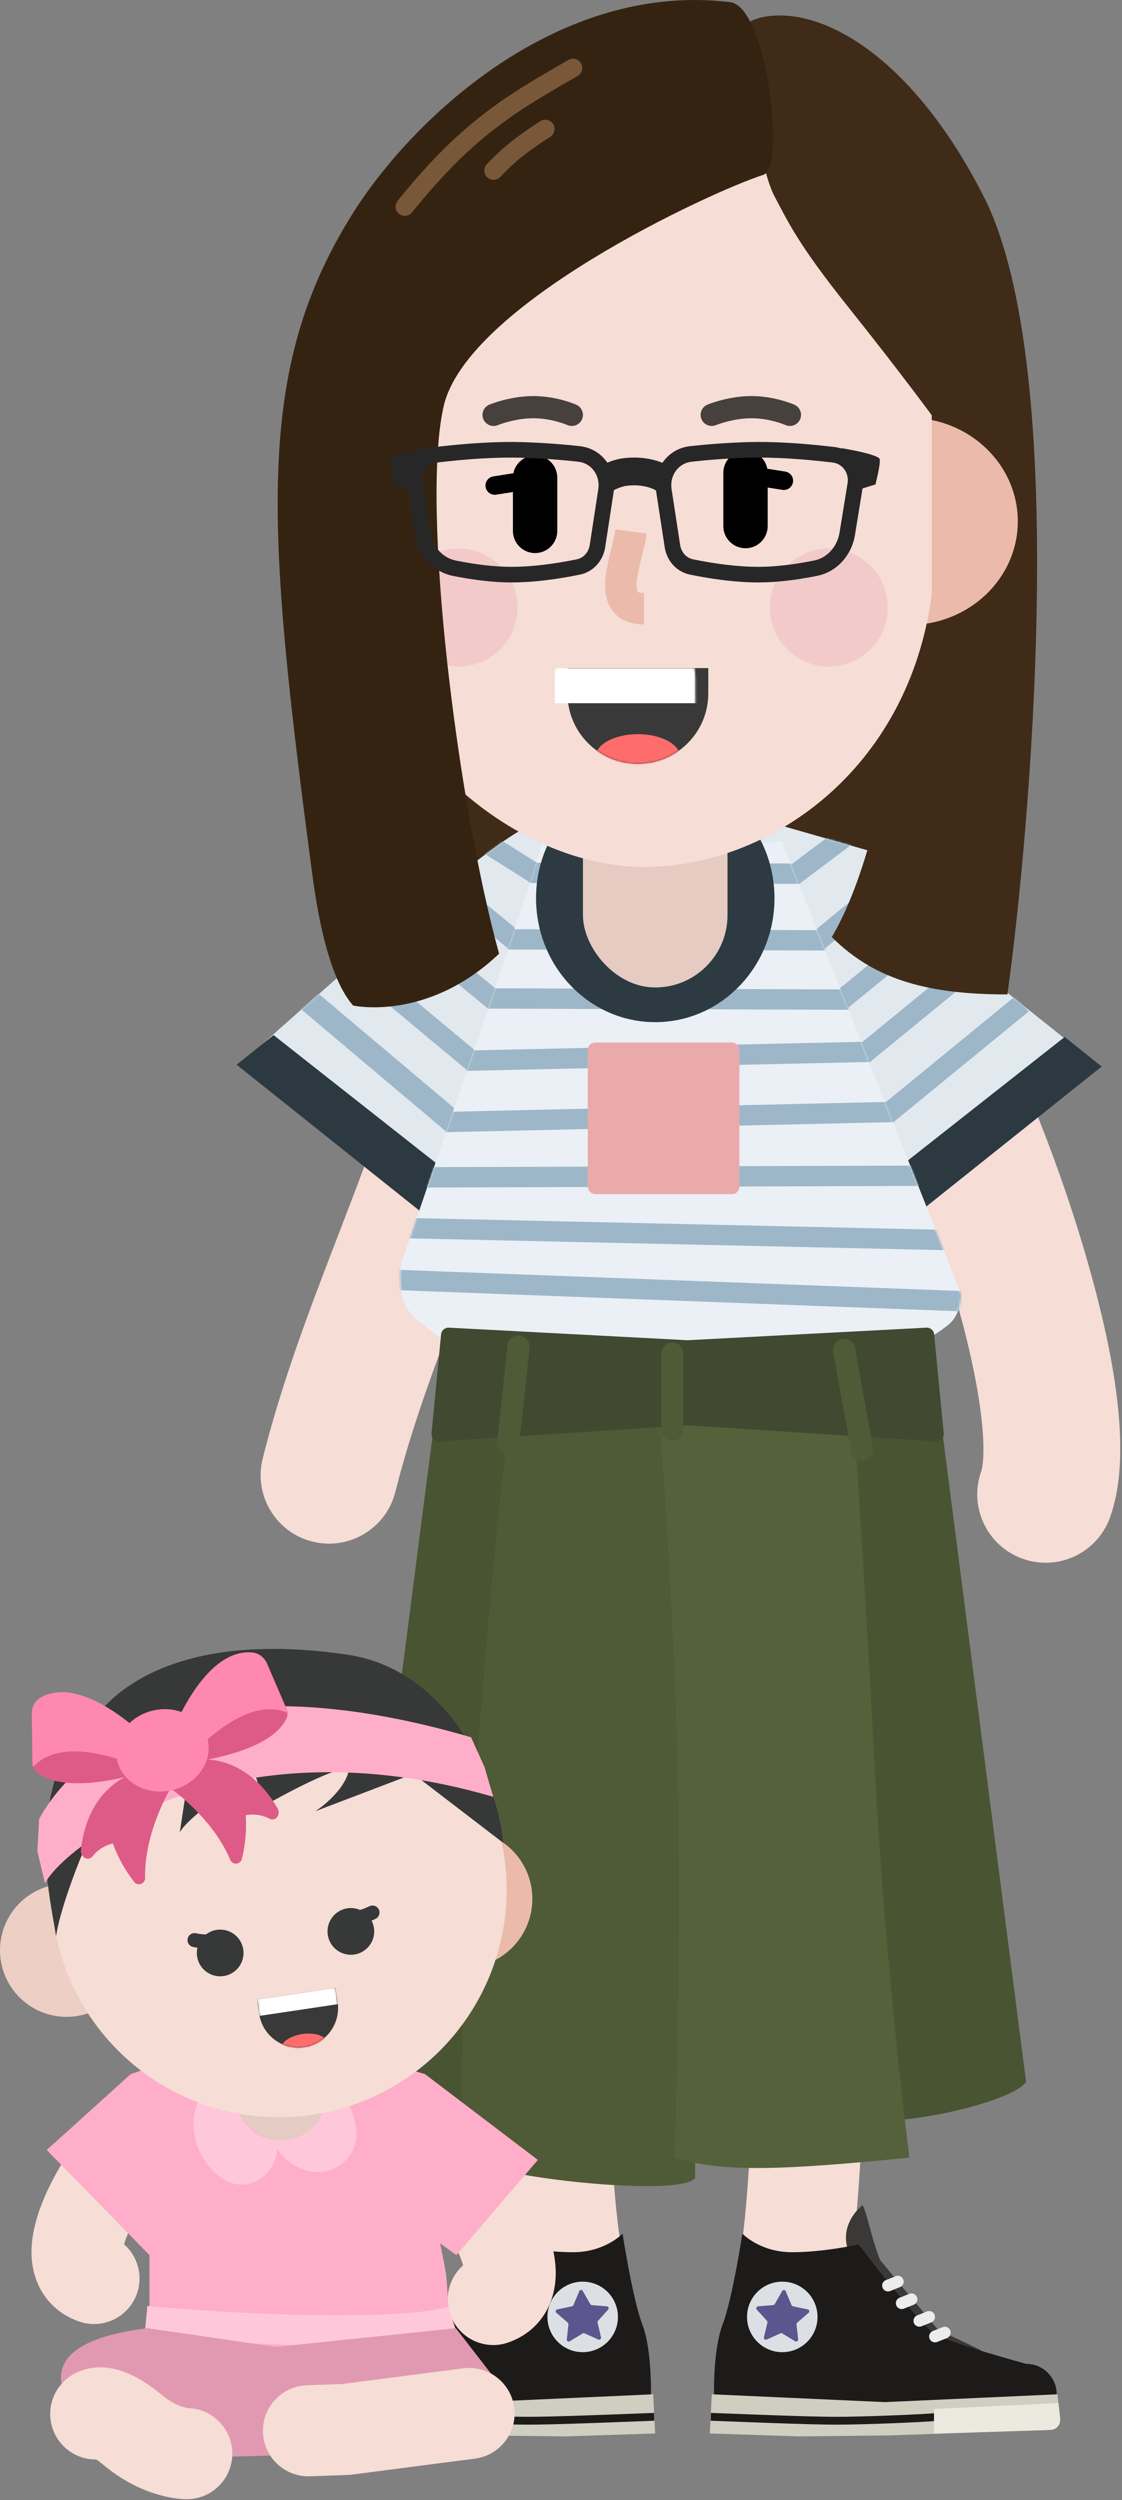 <?xml version="1.0" encoding="UTF-8"?>
<svg width="607px" height="1352px" viewBox="0 0 607 1352" version="1.1" xmlns="http://www.w3.org/2000/svg" xmlns:xlink="http://www.w3.org/1999/xlink">
    <rect x="0" y="0" width="607" height="1352" fill="#808080" stroke="none"/>
    <!-- Generator: Sketch 55.2 (78181) - https://sketchapp.com -->
    <title>gee_me_09</title>
    <desc>Created with Sketch.</desc>
    <defs>
        <path d="M230.328,93.791 L283,135.776 L191,211.776 L139.783,166.961 C139.204,166.81 138.624,166.652 138.046,166.486 L52.574,141.989 C14.143,130.975 -8.082,90.892 2.933,52.461 C13.947,14.031 54.03,-8.194 92.461,2.82 L177.932,27.317 C208.662,36.124 229.03,63.518 230.328,93.791 Z" id="path-1"></path>
        <path d="M6,126 C54.514,82.506 91.698,50.359 117.553,29.558 C143.407,8.758 158.223,-0.93 162,0.494 L202,25.251 L98,202 L6,126 Z" id="path-3"></path>
        <path d="M1,229.5 L54,73.749 L78,0.749 L123,10.749 L207,0.749 L304,246 C304,246 304,256.5 297.5,262 C291,267.5 284.5,270.5 284.5,270.5 L152,299.749 L30,274.5 C30,274.5 10.5,262.5 4.5,254 C-1.5,245.5 1,229.5 1,229.5 Z" id="path-5"></path>
        <path d="M0.503,-2.84217094e-14 C0.172,2.021 8.52651283e-13,4.095 8.52651283e-13,6.209 L8.52651283e-13,20.218 C8.52651283e-13,41.256 17.055,58.311 38.093,58.311 C59.132,58.311 76.187,41.256 76.187,20.218 L76.187,6.209 C76.187,4.095 76.014,2.021 75.683,-2.84217094e-14 L0.503,-2.84217094e-14 Z" id="path-7"></path>
        <path d="M0.79,6.68 C0.773,7.83 0.85,9.01 1.026,10.18 L2.193,17.99 C3.946,29.72 14.876,37.81 26.606,36.06 C38.336,34.31 46.423,23.38 44.67,11.65 L43.503,3.84 C43.327,2.66 43.058,1.51 42.705,0.42 L0.79,6.68 Z" id="path-9"></path>
    </defs>
    <g id="GEE!-ME" stroke="none" stroke-width="1" fill="none" fill-rule="evenodd">
        <g id="gee_me_009" transform="translate(-297, -124)">
            <g id="gee_me_09" transform="translate(297, 124)">
                <g id="upper-limb" transform="translate(128, 352.623)">
                    <rect id="Rectangle" fill="#3F2B18" fill-rule="nonzero" transform="translate(247.737, 93.62) rotate(-7.996) translate(-247.737, -93.62) " x="95.677" y="20.591" width="304.121" height="146.058" rx="73.029"></rect>
                    <path d="M91,189.126 C91,205.081 86.966,224.892 78.607,250.792 C74.959,262.092 70.567,274.382 64.671,289.983 C61.444,298.52 49.685,329.008 48.051,333.288 C32.063,375.167 22.034,404.774 14.128,436.061 C9.121,455.873 21.123,475.992 40.935,480.998 C60.747,486.005 80.866,474.003 85.872,454.191 C92.914,426.325 102.143,399.079 117.184,359.682 C118.736,355.617 130.558,324.965 133.892,316.144 C140.18,299.505 144.95,286.16 149.029,273.522 C159.552,240.919 165,214.164 165,189.126 C165,168.691 148.435,152.126 128,152.126 C107.565,152.126 91,168.691 91,189.126 Z" id="Path" fill="#F6DDD6" fill-rule="nonzero"></path>
                    <path d="M331.769,208.297 C352.389,244.872 373.85,297.367 388.095,346.08 C395.251,370.553 400.238,392.891 402.569,411.029 C403.703,419.847 404.176,427.439 404.014,433.52 C403.943,436.199 403.75,438.479 403.464,440.31 C403.264,441.596 403.055,442.448 402.92,442.818 C395.941,462.024 405.852,483.251 425.057,490.231 C444.263,497.21 465.49,487.299 472.47,468.094 C483.716,437.149 477.356,387.673 459.121,325.311 C443.357,271.404 419.77,213.708 396.231,171.955 C386.195,154.155 363.63,147.86 345.829,157.895 C328.029,167.931 321.734,190.496 331.769,208.297 Z" id="Path" fill="#F6DDD6" fill-rule="nonzero"></path>
                    <g id="Group-7" transform="translate(179, 84.35)">
                        <mask id="mask-2" fill="white">
                            <use xlink:href="#path-1"></use>
                        </mask>
                        <use id="Combined-Shape" fill="#E1E8EE" fill-rule="nonzero" xlink:href="#path-1"></use>
                        <g id="Group-4" mask="url(#mask-2)" fill="#9DB7C9" fill-rule="nonzero">
                            <g transform="translate(74, 13.776)" id="Path">
                                <polygon points="98.483 159.257 175.483 96.257 168.517 87.743 91.517 150.743"></polygon>
                                <polygon points="81.483 130.257 158.483 67.257 151.517 58.743 74.517 121.743"></polygon>
                                <polygon points="70.483 100.257 147.483 37.257 140.517 28.743 63.517 91.743"></polygon>
                                <polygon points="3.304 63.397 81.804 4.397 75.196 -4.397 -3.304 54.603"></polygon>
                                <polygon points="22.487 97.253 122.497 15.253 115.522 6.747 15.513 88.747"></polygon>
                            </g>
                        </g>
                        <polygon id="Path" fill="#2D3941" fill-rule="nonzero" points="190 218.776 289 139.776 269 123.776 175 197.776"></polygon>
                    </g>
                    <g id="Group-8" transform="translate(0, 93.126)">
                        <mask id="mask-4" fill="white">
                            <use xlink:href="#path-3"></use>
                        </mask>
                        <use id="Path" fill="#E1E8EE" fill-rule="nonzero" xlink:href="#path-3"></use>
                        <polygon id="Path" fill="#9DB7C9" fill-rule="nonzero" mask="url(#mask-4)" points="125 159.608 37.966 86.251 30 95.894 117.034 169.251"></polygon>
                        <polygon id="Path" fill="#9DB7C9" fill-rule="nonzero" mask="url(#mask-4)" points="144.019 134.773 60.519 65.273 53.481 73.727 136.981 143.227"></polygon>
                        <polygon id="Path" fill="#9DB7C9" fill-rule="nonzero" mask="url(#mask-4)" points="157.001 102.758 85.501 43.758 78.499 52.242 149.999 111.242"></polygon>
                        <polygon id="Path" fill="#9DB7C9" fill-rule="nonzero" mask="url(#mask-4)" points="177.001 77.758 105.501 18.758 98.499 27.242 169.999 86.242"></polygon>
                        <polygon id="Path" fill="#9DB7C9" fill-rule="nonzero" mask="url(#mask-4)" points="132.072 14.656 163.072 34.156 168.928 24.844 137.928 5.344"></polygon>
                        <polygon id="Path" fill="#2D3941" fill-rule="nonzero" points="99 209 0 130 20 114 114 188"></polygon>
                    </g>
                    <g id="Group-9" transform="translate(88, 64)">
                        <g id="Clipped" transform="translate(0, 37.377)">
                            <mask id="mask-6" fill="white">
                                <use xlink:href="#path-5"></use>
                            </mask>
                            <use id="Path" fill="#EAF0F5" fill-rule="nonzero" xlink:href="#path-5"></use>
                            <g id="Group" mask="url(#mask-6)" fill="#9DB7C9" fill-rule="nonzero">
                                <g transform="translate(-19, 17)" id="Path">
                                    <polygon points="6.793 226.245 325.793 238.245 326.207 227.253 7.207 215.253"></polygon>
                                    <polygon points="5.879 198.248 322.879 205.248 323.121 194.25 6.121 187.25"></polygon>
                                    <polygon points="4.018 171.249 316.018 170.249 315.982 159.249 3.982 160.249"></polygon>
                                    <polygon points="310.876 124.25 -0.124 131.25 0.124 142.248 311.124 135.248"></polygon>
                                    <polygon points="319.879 91.25 2.879 98.25 3.121 109.248 320.121 102.248"></polygon>
                                    <polygon points="322.018 64.249 10.018 63.249 9.982 74.249 321.982 75.249"></polygon>
                                    <polygon points="322.018 32.249 10.018 31.249 9.982 42.249 321.982 43.249"></polygon>
                                    <polygon points="323.018 -3.751 11.018 -4.751 10.982 6.249 322.982 7.249"></polygon>
                                </g>
                            </g>
                        </g>
                        <ellipse id="Oval" fill="#2D3A41" fill-rule="nonzero" cx="138.5" cy="69.126" rx="64.5" ry="67"></ellipse>
                        <rect id="Rectangle" fill="#E6CBC3" fill-rule="nonzero" x="99.376" y="7.10542736e-14" width="78.202" height="117.369" rx="39.101"></rect>
                        <rect id="Rectangle" fill="#EBAAAA" fill-rule="nonzero" x="102" y="147.126" width="82" height="82" rx="4"></rect>
                    </g>
                </g>
                <g id="lower-limb" transform="translate(164.883, 717.944)" fill-rule="nonzero">
                    <path d="M236.434,161.234 C247.177,213.188 246.415,425.938 236.114,498.085 C233.772,514.487 245.17,529.682 261.572,532.024 C277.975,534.366 293.17,522.968 295.512,506.566 C300.635,470.682 303.89,399.101 304.158,324.296 C304.442,245.213 301.429,179.25 295.191,149.085 C291.836,132.859 275.963,122.426 259.738,125.781 C243.513,129.136 233.079,145.009 236.434,161.234 Z" id="Path" fill="#F6DDD6"></path>
                    <path d="M111.269,143.013 C105.032,173.178 102.019,239.141 102.302,318.225 C102.57,393.03 105.826,464.612 110.949,500.496 C113.291,516.898 128.486,528.296 144.888,525.954 C161.291,523.612 172.689,508.417 170.347,492.015 C160.045,419.868 159.283,207.116 170.026,155.162 C173.381,138.937 162.948,123.064 146.723,119.709 C130.497,116.354 114.624,126.787 111.269,143.013 Z" id="Path" fill="#F6DDD6"></path>
                    <path d="M24.117,407.806 L74.117,19.805 L130.117,19.805 C146.117,143.805 132.917,423.006 112.117,427.806 C91.317,432.606 30.784,418.476 24.117,407.806 Z" id="Path" fill="#495433"></path>
                    <path d="M390.222,407.806 L340.222,19.805 L284.222,19.805 C268.222,143.805 281.422,423.006 302.222,427.806 C323.022,432.606 383.555,418.476 390.222,407.806 Z" id="Path" fill="#495433"></path>
                    <path d="M89.454,449.806 C102.454,459.806 204.541,470.476 211.208,459.806 L211.208,251.805 L194.454,44.805 L111.313,44.805 C95.313,168.805 76.454,439.806 89.454,449.806 Z" id="Path" fill="#4F5B36"></path>
                    <path d="M200.117,448.806 C225.117,456.806 257.117,455.806 327.117,448.806 C327.117,448.806 314.026,347.806 308.117,233.805 C302.208,119.805 295.117,20.805 295.117,20.805 L191.117,34.805 C200.117,172.805 206.117,249.805 200.117,448.806 Z" id="Path" fill="#54613A"></path>
                    <path d="M73.748,3.615 C73.954,1.484 75.802,-0.106 77.94,0.006 L207.117,6.805 L336.294,0.006 C338.432,-0.106 340.28,1.484 340.486,3.615 L345.664,57.124 C345.901,59.578 343.884,61.66 341.424,61.501 L207.117,52.805 L72.81,61.501 C70.35,61.66 68.333,59.578 68.57,57.124 L73.748,3.615 Z" id="Path" fill="#414931"></path>
                    <path d="M109.65,9.673 L104.15,61.673 C103.802,64.969 106.19,67.923 109.486,68.271 C112.781,68.62 115.735,66.231 116.084,62.936 L121.584,10.936 C121.932,7.64 119.543,4.686 116.248,4.338 C112.953,3.989 109.999,6.378 109.65,9.673 Z" id="Path" fill="#4F5B36"></path>
                    <path d="M192.838,14.056 L192.838,55.056 C192.838,58.369 195.524,61.056 198.838,61.056 C202.152,61.056 204.838,58.369 204.838,55.056 L204.838,14.056 C204.838,10.742 202.152,8.056 198.838,8.056 C195.524,8.056 192.838,10.742 192.838,14.056 Z" id="Path" fill="#4F5B36"></path>
                    <path d="M285.881,13.121 L295.625,67.121 C296.214,70.382 299.334,72.549 302.595,71.96 C305.856,71.372 308.023,68.251 307.435,64.99 L297.691,10.99 C297.102,7.729 293.981,5.562 290.72,6.151 C287.459,6.739 285.293,9.86 285.881,13.121 Z" id="Path" fill="#4F5B36"></path>
                    <g id="Group-2" transform="translate(219.13, 474.576)">
                        <path d="M74.682,23.84 C70.868,12.4 78.389,3.18 82.627,0 C84.745,2.97 87.393,18.01 92.16,29.66 L104.607,44.76 L123.41,67.27 L146.715,78.39 L134.533,92.69 C126.235,86.34 78.495,35.28 74.682,23.84 Z" id="Path" fill="#3B3937"></path>
                        <path d="M2.273,103.26 C2.273,103.26 1.595,78.39 6.885,64.62 C12.175,50.85 17.626,15.34 17.626,15.34 C17.626,15.34 27.012,25.4 44.491,25.4 C61.969,25.4 80.507,21.19 80.507,21.19 C80.507,21.19 112.971,64.06 121.445,69.36 C129.92,74.66 171.233,85.78 171.233,85.78 C180.301,85.78 187.652,93.13 187.652,102.2 L187.652,110.55 L88.077,110.55 L2.273,103.26 Z" id="Path" fill="#1C1B19"></path>
                        <path d="M97.58,46.39 L102.877,44.27 C104.506,43.618 105.299,41.769 104.646,40.139 C103.994,38.51 102.145,37.717 100.515,38.37 L95.218,40.49 C93.589,41.142 92.796,42.991 93.449,44.621 C94.101,46.25 95.95,47.043 97.58,46.39 Z" id="Path" fill="#ECECEC"></path>
                        <path d="M104.995,55.92 L110.292,53.8 C111.921,53.148 112.714,51.299 112.061,49.669 C111.409,48.04 109.56,47.247 107.93,47.9 L102.633,50.02 C101.004,50.672 100.211,52.521 100.864,54.151 C101.516,55.78 103.365,56.573 104.995,55.92 Z" id="Path" fill="#ECECEC"></path>
                        <path d="M114.529,65.45 L119.826,63.33 C121.455,62.678 122.248,60.829 121.595,59.199 C120.943,57.57 119.094,56.777 117.464,57.43 L112.167,59.55 C110.538,60.202 109.745,62.051 110.398,63.681 C111.05,65.31 112.899,66.103 114.529,65.45 Z" id="Path" fill="#ECECEC"></path>
                        <path d="M123.003,73.93 L128.301,71.81 C129.93,71.158 130.723,69.309 130.07,67.679 C129.418,66.05 127.569,65.257 125.939,65.91 L120.641,68.03 C119.012,68.682 118.219,70.531 118.872,72.161 C119.524,73.79 121.373,74.583 123.003,73.93 Z" id="Path" fill="#ECECEC"></path>
                        <path d="M1.059,102.23 L94.808,106.46 L188.028,102.23 L189.498,114.42 C189.944,118.12 187.127,121.4 183.403,121.53 L96.752,124.47 L48.376,125 L1.5063506e-12,123.41 L1.059,102.23 Z" id="Path" fill="#D0CEC1"></path>
                        <path d="M0.454,116.527 C3.478,116.635 21.176,117.316 26.232,117.502 C29.457,117.622 32.48,117.73 35.376,117.831 C50.574,118.359 61.81,118.649 68.856,118.649 C81.801,118.649 112.783,117.507 124.124,116.521 L123.756,112.299 C112.548,113.275 81.687,114.411 68.856,114.411 C61.874,114.411 50.673,114.123 35.523,113.596 C32.631,113.496 29.61,113.387 26.389,113.268 C21.338,113.081 3.636,112.401 0.606,112.293 L0.454,116.527 Z" id="Path" fill="#1C1B19"></path>
                        <path d="M121.291,123.41 L121.291,113.88 L121.291,110.17 L188.558,106.99 L189.513,115.59 C189.855,118.67 187.503,121.38 184.412,121.47 L121.291,123.41 Z" id="Path" fill="#ECEADF"></path>
                        <circle id="Oval" fill="#DCE0E4" cx="39.196" cy="60.38" r="19.068"></circle>
                        <path d="M39.151,46.36 C39.587,45.6 40.708,45.66 41.047,46.47 L44.214,54.02 C44.349,54.34 44.633,54.57 44.974,54.65 L52.984,56.31 C53.844,56.49 54.125,57.58 53.46,58.15 L47.263,63.5 C46.999,63.72 46.864,64.07 46.902,64.41 L47.79,72.55 C47.886,73.42 46.939,74.02 46.188,73.57 L39.192,69.33 C38.894,69.14 38.526,69.12 38.208,69.27 L30.747,72.62 C29.946,72.98 29.08,72.27 29.281,71.42 L31.154,63.45 C31.233,63.11 31.141,62.75 30.907,62.5 L25.407,56.44 C24.817,55.79 25.229,54.74 26.104,54.67 L34.257,53.99 C34.605,53.96 34.916,53.76 35.089,53.46 L39.151,46.36 Z" id="Path" fill="#5B568E"></path>
                    </g>
                    <g id="Group-3" transform="translate(0, 474.576)">
                        <path d="M114.865,23.84 C118.678,12.4 111.157,3.18 106.92,0 C104.801,2.97 102.153,18.01 97.386,29.66 L84.939,44.76 L66.136,67.27 L42.832,78.39 L55.014,92.69 C63.312,86.34 111.051,35.28 114.865,23.84 Z" id="Path" fill="#3B3937"></path>
                        <path d="M187.274,103.26 C187.274,103.26 187.952,78.39 182.661,64.62 C177.371,50.85 171.92,15.34 171.92,15.34 C171.92,15.34 162.534,25.4 145.056,25.4 C127.577,25.4 109.039,21.19 109.039,21.19 C109.039,21.19 76.576,64.06 68.101,69.36 C59.626,74.66 18.314,85.78 18.314,85.78 C9.246,85.78 1.894,93.13 1.894,102.2 L1.894,110.55 L101.469,110.55 L187.274,103.26 Z" id="Path" fill="#1C1B19"></path>
                        <path d="M94.329,40.49 L89.031,38.37 C87.401,37.717 85.551,38.51 84.899,40.139 C84.247,41.769 85.04,43.618 86.669,44.27 L91.967,46.39 C93.597,47.043 95.446,46.25 96.098,44.621 C96.75,42.991 95.958,41.142 94.329,40.49 Z" id="Path" fill="#ECECEC"></path>
                        <path d="M86.913,50.02 L81.616,47.9 C79.986,47.247 78.137,48.04 77.484,49.669 C76.832,51.299 77.625,53.148 79.254,53.8 L84.551,55.92 C86.181,56.573 88.03,55.78 88.682,54.151 C89.334,52.521 88.542,50.672 86.913,50.02 Z" id="Path" fill="#ECECEC"></path>
                        <path d="M77.379,59.55 L72.082,57.43 C70.452,56.777 68.603,57.57 67.95,59.199 C67.298,60.829 68.091,62.678 69.72,63.33 L75.017,65.45 C76.647,66.103 78.496,65.31 79.148,63.681 C79.8,62.051 79.008,60.202 77.379,59.55 Z" id="Path" fill="#ECECEC"></path>
                        <path d="M68.905,68.03 L63.608,65.91 C61.978,65.257 60.129,66.05 59.476,67.679 C58.824,69.309 59.617,71.158 61.246,71.81 L66.543,73.93 C68.173,74.583 70.022,73.79 70.674,72.161 C71.326,70.531 70.534,68.682 68.905,68.03 Z" id="Path" fill="#ECECEC"></path>
                        <path d="M188.487,102.23 L94.738,106.46 L1.519,102.23 L0.049,114.42 C-0.397,118.12 2.419,121.4 6.143,121.53 L92.794,124.47 L141.17,125 L189.546,123.41 L188.487,102.23 Z" id="Path" fill="#D0CEC1"></path>
                        <path d="M188.94,112.293 C185.911,112.401 168.212,113.081 163.158,113.268 C159.936,113.387 156.915,113.496 154.023,113.596 C138.873,114.123 127.672,114.411 120.691,114.411 C107.859,114.411 76.998,113.275 65.791,112.299 L65.423,116.521 C76.763,117.507 107.744,118.649 120.691,118.649 C127.737,118.649 138.972,118.359 154.17,117.831 C157.066,117.73 160.09,117.622 163.314,117.502 C168.373,117.315 186.07,116.635 189.092,116.527 L188.94,112.293 Z" id="Path" fill="#1C1B19"></path>
                        <path d="M68.255,123.41 L68.255,113.88 L68.255,110.17 L0.988,106.99 L0.033,115.59 C-0.308,118.67 2.044,121.38 5.134,121.47 L68.255,123.41 Z" id="Path" fill="#ECEADF"></path>
                        <circle id="Oval" fill="#DCE0E4" transform="translate(150.35, 60.38) scale(-1, 1) translate(-150.35, -60.38) " cx="150.35" cy="60.38" r="19.068"></circle>
                        <path d="M150.395,46.36 C149.959,45.6 148.839,45.66 148.499,46.47 L145.333,54.02 C145.198,54.34 144.913,54.57 144.572,54.65 L136.562,56.31 C135.702,56.49 135.421,57.58 136.086,58.15 L142.283,63.5 C142.547,63.72 142.682,64.07 142.644,64.41 L141.756,72.55 C141.661,73.42 142.608,74.02 143.358,73.57 L150.355,69.33 C150.653,69.14 151.021,69.12 151.339,69.27 L158.8,72.62 C159.6,72.98 160.467,72.27 160.266,71.42 L158.393,63.45 C158.313,63.11 158.405,62.75 158.64,62.5 L164.139,56.44 C164.729,55.79 164.318,54.74 163.443,54.67 L155.289,53.99 C154.942,53.96 154.631,53.76 154.458,53.46 L150.395,46.36 Z" id="Path" fill="#5B568E"></path>
                    </g>
                </g>
                <g id="head" transform="translate(150, -0)">
                    <path d="M344.053,209.685 C325.618,132.771 246.119,93.251 215.302,83.805 C201.233,57.493 240.892,13.34 263,9.165 C295.157,3.093 343.903,31.18 382.09,106.07 C430.099,200.225 406.59,454.758 395,537.749 C354,537.749 324,530.749 300,506.749 C341.053,436.749 344.053,276.479 344.053,276.479 C344.053,276.479 354.241,252.19 344.053,209.685 Z" id="Path" fill="#3F2B18" fill-rule="nonzero"></path>
                    <ellipse id="Oval" fill="#EBBAAA" fill-rule="nonzero" cx="341.546" cy="281.928" rx="59.086" ry="56.076"></ellipse>
                    <path d="M42.505,174.894 C42.505,93.507 112.252,27.53 198.288,27.53 C284.325,27.53 354.072,93.507 354.072,174.894 L354.072,321.465 C341.508,416.539 266.13,468.829 198.288,468.829 C130.447,468.829 51.718,405.447 42.505,321.465 L42.505,174.894 Z" id="Path" fill="#F6DDD6" fill-rule="nonzero"></path>
                    <path d="M157,361.271 L157,374.967 C157,396.005 174.055,413.06 195.093,413.06 C216.132,413.06 233.187,396.005 233.187,374.967 L233.187,361.271 L157,361.271 Z" id="Path" fill="#393939"></path>
                    <g id="Group-6" transform="translate(157, 354.749)">
                        <mask id="mask-8" fill="white">
                            <use xlink:href="#path-7"></use>
                        </mask>
                        <g id="Path"></g>
                        <ellipse id="Oval" fill="#FF6C6C" fill-rule="nonzero" mask="url(#mask-8)" cx="38.093" cy="54.762" rx="22.972" ry="12.511"></ellipse>
                        <rect id="Rectangle" fill="#FFFFFF" fill-rule="nonzero" mask="url(#mask-8)" x="-7" y="6.522" width="91" height="19"></rect>
                    </g>
                    <path d="M263,10.165 C292.547,30.546 303.483,17.047 346,100.49 C346,100.49 373.352,147.372 379,182.165 C384.572,216.492 405,241.165 405,241.165 L356,227.165 C356,227.165 337,201.165 309,166.165 C281,131.165 276,119.165 269,106.165 C262,93.165 250.088,37.53 263,10.165 Z" id="Path" fill="#3F2B18" fill-rule="nonzero"></path>
                    <path d="M119.343,229.889 C119.551,229.802 120.034,229.616 120.757,229.363 C122.012,228.924 123.44,228.482 125.006,228.067 C129.462,226.889 134.073,226.184 138.534,226.184 C142.978,226.184 147.436,226.883 151.658,228.05 C153.135,228.459 154.47,228.894 155.632,229.325 C156.296,229.571 156.73,229.749 156.906,229.828 C159.931,231.18 163.479,229.824 164.832,226.799 C166.184,223.773 164.828,220.225 161.802,218.872 C161.396,218.69 160.721,218.413 159.804,218.073 C158.332,217.528 156.674,216.987 154.855,216.484 C149.658,215.047 144.153,214.184 138.534,214.184 C132.933,214.184 127.325,215.041 121.938,216.467 C120.059,216.964 118.335,217.498 116.797,218.035 C115.845,218.368 115.144,218.638 114.727,218.811 C111.669,220.086 110.222,223.599 111.496,226.658 C112.771,229.716 116.284,231.163 119.343,229.889 Z" id="Path" fill="#46413D" fill-rule="nonzero"></path>
                    <path d="M237.343,229.889 C237.551,229.802 238.034,229.616 238.757,229.363 C240.012,228.924 241.44,228.482 243.006,228.067 C247.462,226.889 252.073,226.184 256.534,226.184 C260.978,226.184 265.436,226.883 269.658,228.05 C271.135,228.459 272.47,228.894 273.632,229.325 C274.296,229.571 274.73,229.749 274.906,229.828 C277.931,231.18 281.479,229.824 282.832,226.799 C284.184,223.773 282.828,220.225 279.802,218.872 C279.396,218.69 278.721,218.413 277.804,218.073 C276.332,217.528 274.674,216.987 272.855,216.484 C267.658,215.047 262.153,214.184 256.534,214.184 C250.933,214.184 245.325,215.041 239.938,216.467 C238.059,216.964 236.335,217.498 234.797,218.035 C233.845,218.368 233.144,218.638 232.727,218.811 C229.669,220.086 228.222,223.599 229.496,226.658 C230.771,229.716 234.284,231.163 237.343,229.889 Z" id="Path" fill="#46413D" fill-rule="nonzero"></path>
                    <ellipse id="Oval" fill="#F2CACA" fill-rule="nonzero" cx="98.095" cy="328.549" rx="31.865" ry="31.883"></ellipse>
                    <path d="M90,219.749 C102.434,165.044 233.667,103.989 263,94.534 C275.097,90.635 265.041,3.609 245,1.165 C152,-10.176 73.366,63.749 41,115.165 C-12.275,199.796 -6.288,282.73 19,473.165 C24.92,517.749 34,535.749 41,543.749 C41,543.749 81,552.749 120,515.749 C97.493,434.265 77.566,274.454 90,219.749 Z" id="Path" fill="#352312" fill-rule="nonzero"></path>
                    <path d="M157.519,32.408 C134.481,45.572 123.206,52.649 110.673,62.433 C95.353,74.393 81.117,88.72 65.105,108.614 C63.374,110.765 63.714,113.913 65.865,115.644 C68.016,117.376 71.164,117.035 72.895,114.884 C88.445,95.564 102.143,81.779 116.827,70.315 C128.877,60.907 139.835,54.03 162.481,41.09 C164.878,39.72 165.711,36.666 164.341,34.268 C162.971,31.871 159.917,31.038 157.519,32.408 Z" id="Path" fill="#795839" fill-rule="nonzero"></path>
                    <path d="M142.275,65.557 C129.151,74.088 122.366,79.364 113.379,88.801 C111.475,90.8 111.552,93.965 113.552,95.87 C115.551,97.774 118.716,97.697 120.621,95.697 C128.981,86.919 135.197,82.084 147.725,73.941 C150.04,72.436 150.697,69.339 149.192,67.024 C147.687,64.709 144.59,64.052 142.275,65.557 Z" id="Path" fill="#795839" fill-rule="nonzero"></path>
                    <path d="M118.435,267.503 L145.371,263.244 C148.098,262.812 149.96,260.252 149.529,257.524 C149.097,254.797 146.537,252.935 143.809,253.366 L116.873,257.625 C114.146,258.057 112.284,260.617 112.715,263.345 C113.147,266.072 115.707,267.934 118.435,267.503 Z" id="Path" fill="#000000" fill-rule="nonzero"></path>
                    <path d="M246.34,260.636 L273.276,264.894 C276.004,265.325 278.565,263.463 278.996,260.736 C279.427,258.008 277.565,255.447 274.838,255.016 L247.902,250.758 C245.174,250.327 242.613,252.189 242.182,254.916 C241.751,257.644 243.613,260.205 246.34,260.636 Z" id="Path" fill="#000000" fill-rule="nonzero"></path>
                    <path d="M127.489,258.305 L127.488,287.083 C127.488,293.71 132.86,299.083 139.488,299.083 C146.115,299.083 151.488,293.711 151.488,287.083 L151.489,258.305 C151.489,251.678 146.117,246.305 139.489,246.305 C132.862,246.305 127.489,251.677 127.489,258.305 Z" id="Path" fill="#000000" fill-rule="nonzero"></path>
                    <path d="M241.315,255.696 L241.315,284.475 C241.315,291.102 246.688,296.475 253.315,296.475 C259.942,296.475 265.315,291.102 265.315,284.475 L265.315,255.696 C265.315,249.069 259.942,243.696 253.315,243.696 C246.688,243.696 241.315,249.069 241.315,255.696 Z" id="Path" fill="#000000" fill-rule="nonzero"></path>
                    <path d="M183.026,286.269 C182.695,288.68 182.322,290.306 180.55,297.42 C180.121,299.143 179.817,300.393 179.525,301.647 C177.365,310.926 176.698,317.267 178.107,323.143 C180.315,332.35 187.623,337.655 198.398,337.655 L198.398,320.655 C197.272,320.655 196.39,320.55 195.739,320.374 C195.347,320.268 195.122,320.164 195.004,320.078 C194.974,320.056 194.965,320.046 194.933,319.994 C194.838,319.839 194.733,319.576 194.638,319.179 C194.038,316.679 194.499,312.302 196.082,305.502 C196.351,304.349 196.637,303.173 197.047,301.527 C199.013,293.63 199.416,291.876 199.868,288.579 L183.026,286.269 Z" id="Path" fill="#EBBAAA" fill-rule="nonzero"></path>
                    <ellipse id="Oval" fill="#F2CACA" fill-rule="nonzero" cx="298.387" cy="328.549" rx="31.865" ry="31.883"></ellipse>
                    <path d="M204.981,265.817 C203.119,253.686 211.286,242.602 223.208,241.29 C233.345,240.174 243.878,239.398 254.547,239.085 C268.495,238.676 284.68,239.733 301.454,241.733 C311.592,242.942 318.535,252.424 316.867,262.67 L312.542,289.251 C310.721,300.44 302.688,309.266 292.053,311.403 C280.895,313.644 270.078,314.967 260.323,314.967 C248.791,314.967 236.025,313.34 223.281,310.737 C216.143,309.28 210.75,303.4 209.611,295.98 L204.981,265.817 Z M213.325,264.537 L217.955,294.7 C218.566,298.686 221.358,301.729 224.97,302.467 C237.205,304.966 249.447,306.527 260.323,306.527 C269.444,306.527 279.736,305.267 290.391,303.127 C297.48,301.703 302.94,295.704 304.21,287.895 L308.535,261.314 C309.44,255.758 305.772,250.749 300.454,250.115 C284.059,248.159 268.256,247.128 254.795,247.523 C244.364,247.828 234.054,248.588 224.132,249.68 C217.059,250.459 212.18,257.081 213.325,264.537 Z" id="Path" fill="#282727" fill-rule="nonzero"></path>
                    <path d="M325.949,248.379 C325.574,246.128 311.725,243.377 304.847,242.282 C309.349,246.034 311.099,259.477 311.412,265.729 L323.604,261.978 C324.542,258.383 326.324,250.63 325.949,248.379 Z" id="Path" fill="#282727" fill-rule="nonzero"></path>
                    <path d="M163.792,241.29 C153.655,240.174 143.122,239.398 132.453,239.085 C118.505,238.676 102.32,239.733 85.546,241.733 C75.408,242.942 68.465,252.424 70.133,262.67 L74.458,289.251 C76.279,300.44 84.312,309.266 94.947,311.403 C106.105,313.644 116.922,314.967 126.677,314.967 C138.209,314.967 150.975,313.34 163.72,310.737 C170.857,309.28 176.25,303.4 177.389,295.98 L182.019,265.817 C183.881,253.686 175.714,242.602 163.792,241.29 Z M169.045,294.7 C168.434,298.686 165.642,301.729 162.031,302.467 C149.795,304.966 137.553,306.527 126.677,306.527 C117.556,306.527 107.264,305.267 96.609,303.127 C89.52,301.703 84.06,295.704 82.79,287.895 L78.465,261.314 C77.56,255.758 81.228,250.749 86.546,250.115 C102.941,248.159 118.744,247.128 132.205,247.523 C142.636,247.828 152.946,248.588 162.868,249.68 C169.941,250.459 174.82,257.081 173.675,264.537 L169.045,294.7 Z" id="Path" fill="#282727" fill-rule="nonzero"></path>
                    <path d="M61.051,248.379 C61.426,246.128 75.275,243.377 82.153,242.282 C77.651,246.034 75.901,259.477 75.588,265.729 L63.396,261.978 C62.458,258.383 60.676,250.63 61.051,248.379 Z" id="Path" fill="#282727" fill-rule="nonzero"></path>
                    <path d="M178.123,266.901 C178.844,266.565 181.577,265.27 182.211,264.976 C183.465,264.395 184.381,264.002 185.219,263.689 C187.57,262.812 189.715,262.447 193.24,262.447 C198.764,262.447 203.671,264.102 205.788,265.866 L215.394,254.338 C210.485,250.247 202.165,247.441 193.24,247.441 C187.973,247.441 184.053,248.107 179.971,249.63 C178.717,250.099 177.476,250.632 175.905,251.359 C175.195,251.688 172.436,252.996 171.779,253.303 L178.123,266.901 Z" id="Path" fill="#282727" fill-rule="nonzero"></path>
                </g>
                <g id="baby" transform="translate(0, 891.654)">
                    <path d="M83.608,291.937 C91.688,280.992 89.366,265.57 78.421,257.49 C67.477,249.41 52.055,251.732 43.974,262.676 C32.077,278.791 23.161,295.488 19.289,310.187 C16.671,320.123 16.177,329.509 18.69,338.376 C22.094,350.389 30.726,359.581 42.813,363.752 C55.673,368.189 69.695,361.361 74.132,348.501 C77.488,338.776 74.401,328.387 67.136,321.98 C69.381,314.177 75.376,303.087 83.608,291.937 Z" id="Path" fill="#F6DDD6" fill-rule="nonzero"></path>
                    <path d="M243.556,359.849 C247.987,372.712 262.006,379.546 274.868,375.116 C286.959,370.95 295.596,361.76 299.002,349.744 C301.516,340.877 301.022,331.491 298.404,321.554 C294.532,306.857 285.617,290.159 273.72,274.039 C265.642,263.094 250.22,260.769 239.274,268.847 C228.328,276.926 226.004,292.348 234.082,303.294 C242.313,314.447 248.308,325.537 250.555,333.342 C243.294,339.745 240.207,350.128 243.556,359.849 Z" id="Path" fill="#F6DDD6" fill-rule="nonzero"></path>
                    <path d="M25.264,270.986 L70.739,229.936 L108.634,216.666 L185.057,216.666 L229.901,229.936 L290.976,276.356 L246.954,327.826 L238.111,321.516 C243.164,346.776 240.638,332.246 243.796,373.306 C197.058,380.886 125.477,381.726 80.844,373.306 L80.844,327.826 L25.264,270.986 Z" id="Path" fill="#FFAEC9" fill-rule="nonzero"></path>
                    <path d="M78.187,371.697 C102.48,373.963 136.995,375.965 166.655,376.561 C205.477,377.341 233.784,375.849 247.612,371.326 L242.506,355.718 C221.078,362.727 141.751,361.133 79.712,355.346 L78.187,371.697 Z" id="Path" fill="#FFC8DA" fill-rule="nonzero"></path>
                    <path d="M148.709,265.076 C131.53,265.586 125.709,242.556 119.182,232.866 C102.003,240.386 99.569,265.556 114.727,281.726 C133.675,301.936 155.152,279.036 148.709,265.076 Z" id="Path" fill="#FFC8DA" fill-rule="nonzero"></path>
                    <path d="M148.172,265.616 C162.924,266.046 175.664,241.926 181.268,233.726 C185.607,240.146 200.651,262.096 187.635,275.796 C171.364,292.926 149.298,275.256 148.172,265.616 Z" id="Path" fill="#FFC8DA" fill-rule="nonzero"></path>
                    <path d="M36.923,406.506 C25.807,387.306 37.765,372.396 79.871,367.346 L149.347,377.456 L246.613,367.346 L276.929,406.506 C272.298,420.826 264.958,414.481 257.982,417.876 C246.057,423.68 245.35,431.766 228.928,431.766 C196.136,431.766 108.504,443.136 59.66,431.766 C33.554,431.346 48.039,425.706 36.923,406.506 Z" id="Path" fill="#E199B1" fill-rule="nonzero"></path>
                    <circle id="Oval" fill="#EDCFC5" fill-rule="nonzero" cx="36.001" cy="162.986" r="36.001"></circle>
                    <rect id="Rectangle" fill="#E5CBC3" fill-rule="nonzero" x="126.319" y="191.406" width="50.528" height="74.528" rx="25.264"></rect>
                    <circle id="Oval" fill="#EBBAAA" fill-rule="nonzero" cx="250.743" cy="135.196" r="37.264"></circle>
                    <circle id="Oval" fill="#F6DDD6" fill-rule="nonzero" cx="150.951" cy="130.136" r="123.161"></circle>
                    <path d="M139.052,189.706 L140.193,197.336 C141.946,209.066 152.876,217.156 164.606,215.406 C176.336,213.656 184.423,202.726 182.67,190.996 L181.529,183.356 L139.052,189.706 Z" id="Path" fill="#393939"></path>
                    <g id="Clipped" transform="translate(138, 179.346)">
                        <mask id="mask-10" fill="white">
                            <use xlink:href="#path-9"></use>
                        </mask>
                        <g id="Path"></g>
                        <g id="Group" mask="url(#mask-10)" fill-rule="nonzero">
                            <g transform="translate(1, 4)">
                                <ellipse id="Oval" fill="#FF6C6C" transform="translate(25.582, 31.9) rotate(-8.5) translate(-25.582, -31.9) " cx="25.582" cy="31.9" rx="12.95" ry="7.053"></ellipse>
                                <rect id="Rectangle" fill="#FFFFFF" transform="translate(21.945, 7.566) rotate(-8.5) translate(-21.945, -7.566) " x="0.471" y="3.137" width="42.949" height="8.857"></rect>
                            </g>
                        </g>
                    </g>
                    <path d="M97.266,99.192 L102.95,61.927 L80.844,87.823 C55.58,106.771 58.107,114.986 61.265,87.823 C64.423,60.664 34.106,129.716 30.316,155.406 C28.632,143.616 21.553,113.256 25.895,87.823 C30.316,61.927 34.738,55.611 54.949,32.874 C75.16,10.137 116.905,-7.466 188.215,3.189 C243.164,11.4 269.27,71.612 272.218,104.876 L223.585,67.612 L170.531,87.823 C175.162,84.875 185.184,76.707 188.215,67.612 C191.247,58.517 155.793,77.296 137.688,87.823 C144.425,81.928 137.688,67.612 137.688,67.612 C137.688,67.612 104.003,87.823 97.266,99.192 Z" id="Path" fill="#373838" fill-rule="nonzero"></path>
                    <circle id="Oval" fill="#373838" fill-rule="nonzero" cx="119.119" cy="164.436" r="12.632"></circle>
                    <path d="M119.261,153.729 L119.184,153.739 C118.832,153.785 117.305,153.989 116.91,154.04 C116.102,154.144 115.469,154.218 114.869,154.277 C111.876,154.568 109.4,154.461 105.971,153.771 C103.919,153.359 101.921,154.688 101.509,156.739 C101.096,158.791 102.425,160.789 104.477,161.202 C108.658,162.042 111.884,162.182 115.603,161.82 C116.295,161.753 117.002,161.67 117.883,161.556 C118.298,161.502 119.83,161.298 120.165,161.254 L120.239,161.244 C122.314,160.974 123.778,159.073 123.508,156.998 C123.238,154.922 121.336,153.459 119.261,153.729 Z" id="Path" fill="#373838" fill-rule="nonzero"></path>
                    <circle id="Oval" fill="#373838" fill-rule="nonzero" transform="translate(189.814, 152.786) scale(-1, 1) rotate(14.5) translate(-189.814, -152.786) " cx="189.814" cy="152.786" r="12.632"></circle>
                    <path d="M187.929,149.977 C188.331,149.927 189.72,149.76 189.685,149.764 C191.18,149.582 192.14,149.45 193.151,149.278 C196.558,148.695 199.548,147.747 203.18,145.987 C205.063,145.074 205.85,142.807 204.937,140.924 C204.024,139.04 201.758,138.254 199.874,139.166 C196.892,140.611 194.585,141.343 191.873,141.807 C191.011,141.954 190.152,142.072 188.769,142.241 C188.815,142.235 187.414,142.404 186.997,142.456 C184.92,142.713 183.445,144.605 183.702,146.682 C183.959,148.759 185.852,150.234 187.929,149.977 Z" id="Path" fill="#373838" fill-rule="nonzero"></path>
                    <path d="M166.013,398.209 C152.417,398.687 141.783,410.096 142.261,423.692 C142.739,437.287 154.148,447.921 167.743,447.444 L189.098,446.693 L256.933,437.894 C270.424,436.144 279.943,423.789 278.193,410.298 C276.443,396.807 264.088,387.289 250.597,389.039 L185.056,397.54 L166.013,398.209 Z" id="Path" fill="#F6DDD6" fill-rule="nonzero"></path>
                    <path d="M101.909,410.584 C101.932,410.586 101.916,410.584 101.862,410.577 C101.63,410.57 101.397,410.565 101.163,410.564 C101.489,410.566 101.736,410.574 101.909,410.584 Z M101.779,410.567 C101.114,410.482 100.227,410.299 99.162,409.986 C95.584,408.934 91.725,406.938 87.77,403.642 C72.02,390.519 57.55,385.639 44.368,390.159 C41.588,391.112 39.121,392.438 37.01,394.022 C26.128,402.185 23.923,417.624 32.086,428.507 C36.986,435.04 44.508,438.445 52.093,438.359 C53.254,439.125 54.638,440.16 56.234,441.491 C65.542,449.246 75.42,454.355 85.263,457.249 C91.682,459.137 97.079,459.829 101.055,459.829 C114.659,459.829 125.687,448.8 125.687,435.196 C125.687,421.863 115.093,411.003 101.862,410.577 C101.841,410.575 101.813,410.571 101.779,410.567 Z" id="Path" fill="#F6DDD6" fill-rule="nonzero"></path>
                    <path d="M266.849,80.001 C124.636,38.522 35.927,105.35 24.316,126.736 L20.211,109.366 L21.158,92.001 C41.548,54.44 106.023,4.382 254.849,47.789 L262.112,63.895 L266.849,80.001 Z" id="Path" fill="#FFAEC9"></path>
                    <g id="Group" transform="translate(17, 1.346)" fill-rule="nonzero">
                        <path d="M54.047,66.508 C54.047,66.508 30.43,73.506 26.787,107.39 C26.382,111.34 30.645,113.69 32.992,110.92 C35.76,107.38 39.657,104.901 44.033,103.886 C46.753,111.29 50.595,118.23 55.425,124.46 C55.849,125.09 56.475,125.56 57.199,125.78 C57.923,126.01 58.702,125.98 59.408,125.7 C60.114,125.43 60.705,124.92 61.084,124.26 C61.462,123.61 61.606,122.84 61.492,122.09 C61.116,97.511 75.27,74.055 75.27,74.055 L54.047,66.508 Z" id="Path" fill="#DF5B87"></path>
                        <path d="M91.587,58.529 C91.587,58.529 116.009,55.316 133.12,84.79 C135.095,88.23 132.155,92.109 128.887,90.538 C124.919,88.432 120.349,87.749 115.939,88.602 C116.464,96.471 115.777,104.374 113.901,112.03 C113.769,112.78 113.387,113.46 112.817,113.96 C112.247,114.46 111.524,114.75 110.767,114.79 C110.01,114.82 109.263,114.6 108.65,114.15 C108.037,113.71 107.594,113.06 107.394,112.33 C97.74,89.726 75.269,74.055 75.269,74.055 L91.587,58.529 Z" id="Path" fill="#DF5B87"></path>
                        <path d="M0.433,60.392 C0.447,61.263 0.643,62.121 1.009,62.911 C1.375,63.701 1.902,64.406 2.556,64.981 C19.003,79.476 62.715,64.666 62.715,64.666 L65.72,50.438 L0.099,32.71 L0.433,60.392 Z" id="Path" fill="#DF5B87"></path>
                        <path d="M4.956,24.947 C3.589,25.745 2.441,26.87 1.615,28.22 C0.788,29.57 0.309,31.104 0.221,32.684 L0.554,60.366 C0.59,61.056 0.734,61.736 0.983,62.38 C19.469,42.501 62.898,64.627 62.898,64.627 L65.903,50.399 C65.903,50.399 29.302,11.319 4.956,24.947 Z" id="Path" fill="#FF88B0"></path>
                        <path d="M138.079,31.134 C138.42,31.935 138.59,32.799 138.577,33.67 C138.565,34.54 138.37,35.399 138.006,36.19 C128.876,56.121 82.92,60.371 82.92,60.371 L74.388,48.596 L127.125,5.71 L138.079,31.134 Z" id="Path" fill="#DF5B87"></path>
                        <path d="M119.53,0.594 C121.103,0.767 122.609,1.327 123.913,2.224 C125.218,3.122 126.279,4.328 127.003,5.736 L137.957,31.16 C138.206,31.805 138.35,32.484 138.385,33.174 C113.411,22.533 82.736,60.41 82.736,60.41 L74.204,48.635 C74.204,48.635 91.746,-1.954 119.53,0.594 Z" id="Path" fill="#FF88B0"></path>
                        <path d="M46.366,58.731 C46.97,61.573 48.202,64.252 49.994,66.615 C51.785,68.978 54.099,70.979 56.805,72.504 C59.511,74.029 62.555,75.048 65.763,75.503 C68.971,75.958 72.281,75.839 75.504,75.154 C78.726,74.469 81.798,73.231 84.544,71.511 C87.29,69.791 89.656,67.622 91.508,65.128 C93.359,62.634 94.66,59.865 95.335,56.977 C96.01,54.09 96.046,51.141 95.442,48.299 C94.223,42.56 90.467,37.606 85.003,34.526 C79.538,31.446 72.812,30.493 66.305,31.876 C59.797,33.26 54.04,36.866 50.3,41.902 C46.561,46.939 45.146,52.992 46.366,58.731 Z" id="Path" fill="#FF88B0"></path>
                    </g>
                </g>
            </g>
        </g>
    </g>
</svg>